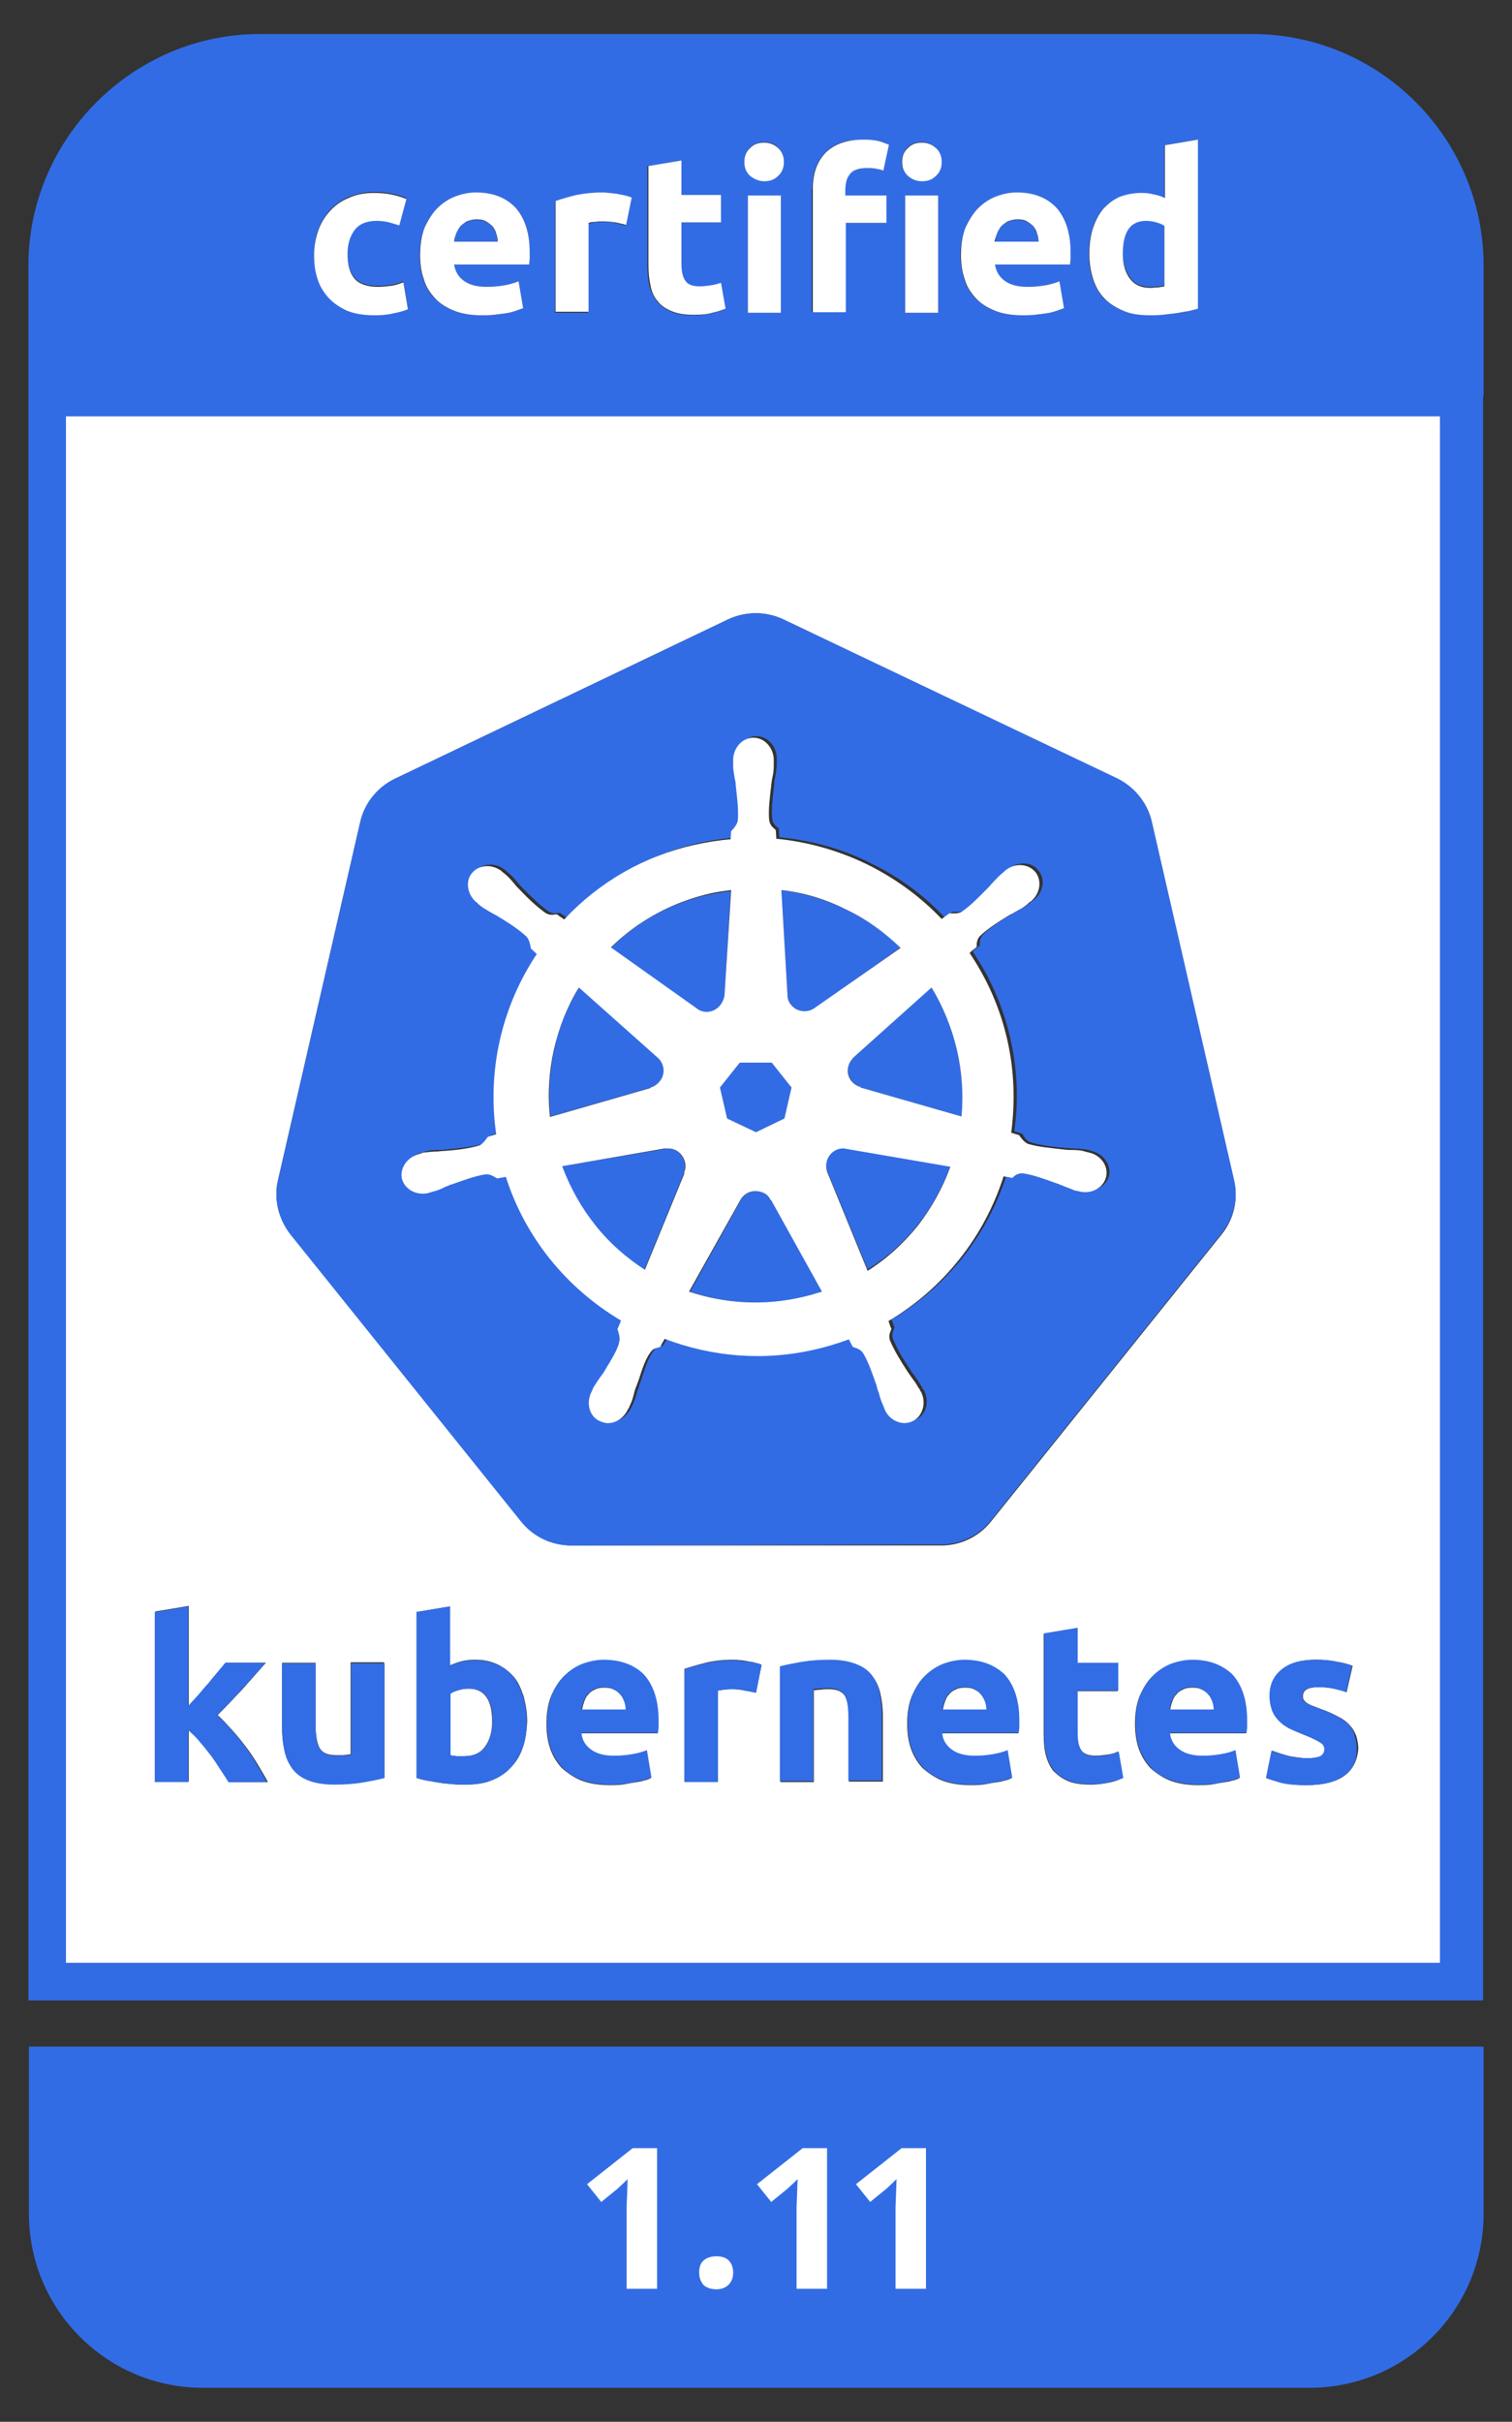 <?xml version="1.0" encoding="utf-8"?>
<!-- Generator: Adobe Illustrator 21.1.0, SVG Export Plug-In . SVG Version: 6.00 Build 0)  -->
<svg version="1.1" xmlns="http://www.w3.org/2000/svg" xmlns:xlink="http://www.w3.org/1999/xlink" x="0px" y="0px"
	 viewBox="0 0 298 477" style="enable-background:new 0 0 298 477;" xml:space="preserve">
<rect x="0" y="0" width="298" height="477" fill="#333333" stroke="none"/>
<style type="text/css">
	.st0{fill:#326CE5;}
	.st1{fill:#FFFFFF;}
	.st2{fill:#326DE5;}
</style>
<g id="Layer_1">
</g>
<g id="Layer_2">
	<path class="st0" d="M292.4,78.1L292.4,78.1l0-25.8c0-25.1-20.5-45.6-45.6-45.6H51.2C26.2,6.7,5.6,27.3,5.6,52.3v25.8V82v312h286.7
		V78.1z M147.4,61.5V38.5h6.5v23.1H147.4z M178.4,61.5V38.5h6.5v23.1H178.4z M215.3,45.1c0.5-1.5,1.1-2.8,2-3.8
		c0.9-1.1,2-1.9,3.2-2.4c1.3-0.6,2.7-0.8,4.4-0.8c0.9,0,1.7,0.1,2.4,0.3c0.7,0.2,1.4,0.4,2.2,0.7V28.6l6.5-1.1v33.3
		c-0.6,0.2-1.3,0.3-2,0.5c-0.8,0.2-1.6,0.3-2.4,0.4c-0.8,0.1-1.7,0.2-2.5,0.3c-0.9,0.1-1.7,0.1-2.5,0.1c-1.9,0-3.6-0.3-5.1-0.8
		c-1.5-0.6-2.7-1.4-3.8-2.4c-1-1-1.8-2.3-2.3-3.8c-0.5-1.5-0.8-3.1-0.8-5C214.6,48.3,214.8,46.6,215.3,45.1z M190.3,44.8
		c0.6-1.5,1.5-2.8,2.5-3.8c1-1,2.2-1.8,3.5-2.3c1.3-0.5,2.7-0.8,4.1-0.8c3.3,0,5.9,1,7.8,3c1.9,2,2.8,4.9,2.8,8.8c0,0.4,0,0.8,0,1.2
		c0,0.5-0.1,0.9-0.1,1.2H196c0.1,1.3,0.8,2.4,1.9,3.2c1.1,0.8,2.6,1.2,4.5,1.2c1.2,0,2.4-0.1,3.5-0.3c1.2-0.2,2.1-0.5,2.8-0.8
		l0.9,5.3c-0.4,0.2-0.8,0.4-1.4,0.5c-0.6,0.2-1.2,0.3-2,0.5c-0.7,0.1-1.5,0.2-2.3,0.3c-0.8,0.1-1.6,0.1-2.5,0.1
		c-2.1,0-3.9-0.3-5.4-0.9c-1.5-0.6-2.8-1.5-3.8-2.5c-1-1.1-1.8-2.3-2.2-3.8c-0.5-1.5-0.7-3-0.7-4.7
		C189.3,48.1,189.7,46.3,190.3,44.8z M178.9,29c0.8-0.7,1.7-1,2.7-1c1.1,0,2,0.3,2.7,1c0.8,0.7,1.2,1.6,1.2,2.8
		c0,1.2-0.4,2.1-1.2,2.8c-0.8,0.7-1.7,1-2.7,1c-1.1,0-2-0.3-2.7-1c-0.8-0.7-1.2-1.6-1.2-2.8C177.8,30.6,178.2,29.7,178.9,29z
		 M160.1,37.2c0-3,0.8-5.3,2.5-7.1c1.7-1.8,4.2-2.6,7.5-2.6c1.2,0,2.2,0.1,3,0.3c0.8,0.2,1.5,0.4,2,0.7l-1.1,5.1
		c-0.5-0.2-1-0.4-1.6-0.4c-0.6-0.1-1.1-0.1-1.7-0.1c-0.8,0-1.5,0.1-2,0.3c-0.5,0.2-1,0.5-1.3,0.9c-0.3,0.4-0.5,0.8-0.7,1.4
		c-0.1,0.5-0.2,1.1-0.2,1.7v1.1h8.1v5.4h-8.1v17.6h-6.5V37.2z M147.9,29c0.8-0.7,1.7-1,2.7-1c1.1,0,2,0.3,2.7,1
		c0.8,0.7,1.2,1.6,1.2,2.8c0,1.2-0.4,2.1-1.2,2.8c-0.8,0.7-1.7,1-2.7,1c-1.1,0-2-0.3-2.7-1c-0.8-0.7-1.2-1.6-1.2-2.8
		C146.7,30.6,147.1,29.7,147.9,29z M127.7,32.7l6.5-1.1v6.8h7.8v5.4h-7.8V52c0,1.4,0.2,2.5,0.7,3.3c0.5,0.8,1.5,1.2,2.9,1.2
		c0.7,0,1.4-0.1,2.2-0.2c0.7-0.1,1.4-0.3,2-0.5l0.9,5.1c-0.8,0.3-1.7,0.6-2.6,0.8c-1,0.2-2.1,0.4-3.6,0.4c-1.8,0-3.3-0.2-4.4-0.7
		c-1.2-0.5-2.1-1.2-2.8-2c-0.7-0.9-1.2-1.9-1.5-3.1c-0.3-1.2-0.4-2.6-0.4-4.1V32.7z M109.4,39.7c1.2-0.4,2.5-0.8,4.1-1.2
		c1.6-0.4,3.4-0.5,5.3-0.5c0.4,0,0.8,0,1.3,0.1c0.5,0,1,0.1,1.5,0.2c0.5,0.1,1,0.2,1.5,0.3c0.5,0.1,0.9,0.2,1.3,0.4l-1.1,5.4
		c-0.6-0.1-1.3-0.3-2.1-0.5c-0.8-0.2-1.6-0.2-2.5-0.2c-0.4,0-0.9,0-1.5,0.1c-0.6,0.1-1,0.2-1.3,0.2v17.6h-6.5V39.7z M83.7,44.8
		c0.6-1.5,1.5-2.8,2.5-3.8c1-1,2.2-1.8,3.5-2.3c1.3-0.5,2.7-0.8,4.1-0.8c3.3,0,5.9,1,7.8,3c1.9,2,2.8,4.9,2.8,8.8c0,0.4,0,0.8,0,1.2
		c0,0.5-0.1,0.9-0.1,1.2H89.4c0.1,1.3,0.8,2.4,1.9,3.2c1.1,0.8,2.6,1.2,4.5,1.2c1.2,0,2.4-0.1,3.5-0.3c1.2-0.2,2.1-0.5,2.8-0.8
		l0.9,5.3c-0.4,0.2-0.8,0.4-1.4,0.5c-0.6,0.2-1.2,0.3-2,0.5c-0.7,0.1-1.5,0.2-2.3,0.3c-0.8,0.1-1.6,0.1-2.5,0.1
		c-2.1,0-3.9-0.3-5.4-0.9c-1.5-0.6-2.8-1.5-3.8-2.5c-1-1.1-1.8-2.3-2.2-3.8c-0.5-1.5-0.7-3-0.7-4.7C82.7,48.1,83,46.3,83.7,44.8z
		 M62.7,45.3c0.5-1.5,1.3-2.8,2.3-3.9c1-1.1,2.3-2,3.7-2.6c1.5-0.6,3.1-1,5-1c1.2,0,2.4,0.1,3.4,0.3c1,0.2,2,0.5,3,0.9l-1.4,5.2
		c-0.6-0.2-1.3-0.4-2-0.6c-0.7-0.2-1.5-0.3-2.5-0.3c-1.9,0-3.4,0.6-4.3,1.8c-1,1.2-1.4,2.8-1.4,4.7c0,2.1,0.4,3.7,1.3,4.8
		c0.9,1.1,2.4,1.7,4.7,1.7c0.8,0,1.6-0.1,2.5-0.2c0.9-0.1,1.7-0.4,2.5-0.7l0.9,5.3c-0.8,0.3-1.7,0.6-2.8,0.8
		c-1.1,0.2-2.4,0.4-3.8,0.4c-2.1,0-3.9-0.3-5.4-0.9c-1.5-0.6-2.8-1.5-3.7-2.6c-1-1.1-1.7-2.4-2.1-3.8c-0.5-1.5-0.7-3.1-0.7-4.8
		C61.9,48.3,62.2,46.8,62.7,45.3z M13,386.6V82h270.8v304.6H13z"/>
	<path class="st1" d="M122.3,333.8c-0.3-0.4-0.8-0.8-1.3-1c-0.5-0.3-1.1-0.4-1.9-0.4c-0.7,0-1.4,0.1-1.9,0.4c-0.5,0.2-1,0.6-1.3,1
		c-0.4,0.4-0.6,0.9-0.8,1.5c-0.2,0.5-0.3,1.1-0.4,1.6h8.8c0-0.6-0.1-1.1-0.3-1.6C122.9,334.7,122.7,334.2,122.3,333.8z"/>
	<path class="st1" d="M193.4,333.8c-0.3-0.4-0.8-0.8-1.3-1c-0.5-0.3-1.1-0.4-1.9-0.4c-0.7,0-1.4,0.1-1.9,0.4c-0.5,0.2-1,0.6-1.3,1
		c-0.4,0.4-0.6,0.9-0.8,1.5c-0.2,0.5-0.3,1.1-0.4,1.6h8.8c0-0.6-0.1-1.1-0.3-1.6C194,334.7,193.7,334.2,193.4,333.8z"/>
	<path class="st1" d="M92.3,332.6c-0.7,0-1.4,0.1-2,0.3c-0.7,0.2-1.2,0.4-1.6,0.7v12.1c0.3,0.1,0.7,0.1,1.2,0.2c0.5,0,1.1,0,1.6,0
		c1.8,0,3.2-0.6,4.1-1.9c0.9-1.2,1.4-2.9,1.4-4.9C97,334.8,95.5,332.6,92.3,332.6z"/>
	<path class="st1" d="M238.2,333.8c-0.3-0.4-0.8-0.8-1.3-1c-0.5-0.3-1.1-0.4-1.9-0.4c-0.7,0-1.4,0.1-1.9,0.4c-0.5,0.2-1,0.6-1.3,1
		c-0.4,0.4-0.6,0.9-0.8,1.5c-0.2,0.5-0.3,1.1-0.4,1.6h8.8c0-0.6-0.1-1.1-0.3-1.6C238.9,334.7,238.6,334.2,238.2,333.8z"/>
	<path class="st1" d="M13,82v304.6h270.8V82H13z M102.7,299.6L57.2,243c-0.3-0.3-0.5-0.7-0.7-1c-1.8-2.8-2.5-6.3-1.7-9.6L71,161.9
		c0.9-3.7,3.4-6.8,6.8-8.5l65.7-31.4c1.5-0.7,3.1-1.1,4.8-1.2c2.1-0.1,4.2,0.3,6.1,1.2l65.8,31.4c3.4,1.6,6,4.8,6.8,8.5l16.2,70.6
		c0.9,3.7,0,7.6-2.4,10.6l-45.5,56.6c-2.4,3-6,4.7-9.8,4.7l-73,0C108.7,304.3,105,302.5,102.7,299.6z M45.1,350.9
		c-0.5-0.8-1-1.6-1.6-2.5c-0.6-1-1.2-1.9-1.9-2.8c-0.7-1-1.4-1.9-2.2-2.7c-0.7-0.9-1.5-1.6-2.2-2.2v10.2h-6.6v-33.5l6.6-1.1V336
		c0.7-0.7,1.3-1.5,2-2.2c0.7-0.8,1.4-1.5,2-2.3c0.7-0.8,1.3-1.5,1.8-2.2c0.6-0.7,1.1-1.3,1.5-1.8h7.9c-1.6,1.8-3.1,3.5-4.6,5.2
		c-1.5,1.6-3.1,3.3-4.9,5.1c0.9,0.8,1.8,1.8,2.8,2.9c1,1.1,1.9,2.2,2.8,3.4c0.9,1.2,1.7,2.4,2.4,3.6c0.7,1.2,1.4,2.3,1.9,3.3H45.1z
		 M75.8,350.1c-1.1,0.3-2.6,0.6-4.4,0.9c-1.8,0.3-3.7,0.4-5.6,0.4c-2,0-3.7-0.3-5-0.8c-1.3-0.5-2.3-1.3-3.1-2.2
		c-0.8-1-1.3-2.1-1.6-3.5c-0.3-1.3-0.5-2.8-0.5-4.4v-13h6.6v12.2c0,2.1,0.3,3.7,0.8,4.6s1.6,1.4,3.2,1.4c0.5,0,1,0,1.5,0
		c0.5-0.1,1-0.1,1.4-0.2v-18.1h6.6V350.1z M103,344.3c-0.5,1.5-1.3,2.8-2.4,3.9c-1,1.1-2.3,1.9-3.8,2.5c-1.5,0.6-3.2,0.8-5.2,0.8
		c-0.8,0-1.6,0-2.5-0.1c-0.9-0.1-1.7-0.1-2.6-0.3c-0.8-0.1-1.6-0.3-2.4-0.4c-0.8-0.2-1.5-0.4-2-0.5v-32.7l6.6-1.1V328
		c0.7-0.3,1.5-0.6,2.3-0.8c0.8-0.2,1.7-0.3,2.6-0.3c1.7,0,3.1,0.3,4.4,0.9c1.3,0.6,2.3,1.4,3.2,2.4s1.5,2.4,2,3.9
		c0.4,1.5,0.7,3.1,0.7,5C103.8,341.1,103.5,342.8,103,344.3z M129.7,340.2c0,0.4-0.1,0.8-0.1,1.2h-15.1c0.1,1.4,0.8,2.4,1.9,3.3
		c1.1,0.8,2.6,1.2,4.5,1.2c1.2,0,2.4-0.1,3.6-0.3c1.2-0.2,2.2-0.5,2.9-0.8l0.9,5.4c-0.4,0.2-0.8,0.4-1.4,0.5c-0.6,0.2-1.3,0.3-2,0.4
		c-0.7,0.1-1.5,0.3-2.3,0.4c-0.8,0.1-1.7,0.1-2.5,0.1c-2.1,0-3.9-0.3-5.5-0.9c-1.5-0.6-2.8-1.5-3.9-2.5c-1-1.1-1.8-2.4-2.3-3.9
		c-0.5-1.5-0.7-3.1-0.7-4.8h0c0-2.1,0.3-3.9,0.9-5.4c0.7-1.6,1.5-2.9,2.5-3.9c1-1,2.2-1.8,3.6-2.4c1.4-0.5,2.8-0.8,4.2-0.8
		c3.3,0,6,1,7.9,3.1c1.9,2,2.9,5,2.9,9C129.8,339.3,129.8,339.7,129.7,340.2z M149,333.4c-0.6-0.1-1.3-0.3-2.1-0.4
		c-0.8-0.2-1.7-0.3-2.6-0.3c-0.4,0-0.9,0-1.5,0.1c-0.6,0.1-1,0.1-1.3,0.2v17.9h-6.6v-22.2c1.2-0.4,2.6-0.8,4.2-1.2
		c1.6-0.4,3.4-0.6,5.4-0.6c0.4,0,0.8,0,1.3,0.1c0.5,0,1,0.1,1.5,0.2c0.5,0.1,1,0.1,1.5,0.3c0.5,0.1,0.9,0.2,1.3,0.4L149,333.4z
		 M173.9,350.9h-6.6v-12.4c0-2.1-0.3-3.7-0.8-4.5c-0.6-0.9-1.6-1.3-3.2-1.3c-0.5,0-1,0-1.5,0.1c-0.5,0-1,0.1-1.4,0.1v18.1h-6.6
		v-22.6c1.1-0.3,2.6-0.6,4.4-0.9c1.8-0.3,3.7-0.4,5.6-0.4c2,0,3.6,0.3,4.9,0.8c1.3,0.5,2.4,1.2,3.2,2.2s1.3,2.1,1.6,3.4
		c0.3,1.3,0.5,2.8,0.5,4.4V350.9z M200.8,340.2c0,0.4-0.1,0.8-0.1,1.2h-15.1c0.1,1.4,0.8,2.4,1.9,3.3c1.1,0.8,2.6,1.2,4.5,1.2
		c1.2,0,2.4-0.1,3.6-0.3c1.2-0.2,2.2-0.5,2.9-0.8l0.9,5.4c-0.4,0.2-0.8,0.4-1.4,0.5c-0.6,0.2-1.3,0.3-2,0.4
		c-0.7,0.1-1.5,0.3-2.3,0.4c-0.8,0.1-1.7,0.1-2.5,0.1c-2.1,0-3.9-0.3-5.5-0.9c-1.5-0.6-2.8-1.5-3.9-2.5c-1-1.1-1.8-2.4-2.3-3.9
		c-0.5-1.5-0.7-3.1-0.7-4.8c0-2.1,0.3-3.9,0.9-5.4c0.7-1.6,1.5-2.9,2.5-3.9c1-1,2.2-1.8,3.6-2.4c1.4-0.5,2.8-0.8,4.2-0.8
		c3.3,0,6,1,7.9,3.1c1.9,2,2.9,5,2.9,9C200.8,339.3,200.8,339.7,200.8,340.2z M218.6,351.1c-1,0.2-2.2,0.4-3.6,0.4
		c-1.8,0-3.3-0.2-4.5-0.7c-1.2-0.5-2.1-1.2-2.9-2c-0.7-0.9-1.2-2-1.5-3.2c-0.3-1.2-0.4-2.6-0.4-4.1v-19.7h0l6.6-1.1v6.9h8v5.5h-8
		v8.2c0,1.4,0.2,2.5,0.7,3.3c0.5,0.8,1.5,1.2,3,1.2c0.7,0,1.4-0.1,2.2-0.2c0.8-0.1,1.5-0.3,2.1-0.6l0.9,5.2
		C220.5,350.6,219.6,350.9,218.6,351.1z M245.7,340.2c0,0.4-0.1,0.8-0.1,1.2h-15.1c0.1,1.4,0.8,2.4,1.9,3.3c1.1,0.8,2.6,1.2,4.5,1.2
		c1.2,0,2.4-0.1,3.6-0.3c1.2-0.2,2.2-0.5,2.9-0.8l0.9,5.4c-0.4,0.2-0.8,0.4-1.4,0.5c-0.6,0.2-1.3,0.3-2,0.4
		c-0.7,0.1-1.5,0.3-2.3,0.4c-0.8,0.1-1.7,0.1-2.5,0.1c-2.1,0-3.9-0.3-5.5-0.9c-1.5-0.6-2.8-1.5-3.9-2.5c-1-1.1-1.8-2.4-2.3-3.9
		c-0.5-1.5-0.7-3.1-0.7-4.8c0-2.1,0.3-3.9,0.9-5.4c0.7-1.6,1.5-2.9,2.5-3.9c1-1,2.2-1.8,3.6-2.4c1.4-0.5,2.8-0.8,4.2-0.8
		c3.3,0,6,1,7.9,3.1c1.9,2,2.9,5,2.9,9C245.7,339.3,245.7,339.7,245.7,340.2z M264.9,349.8c-1.7,1.2-4.2,1.8-7.3,1.8
		c-2.1,0-3.8-0.2-5.2-0.5c-1.4-0.4-2.3-0.7-2.8-0.9l1.1-5.4c1.1,0.4,2.3,0.8,3.5,1.1c1.2,0.2,2.4,0.4,3.5,0.4c1.2,0,2.1-0.1,2.6-0.4
		c0.5-0.2,0.8-0.7,0.8-1.4c0-0.5-0.3-1-1-1.4c-0.7-0.4-1.6-0.9-3-1.4c-1-0.4-2-0.8-2.8-1.2c-0.8-0.4-1.5-0.9-2.1-1.5
		c-0.6-0.6-1.1-1.3-1.4-2.1c-0.3-0.8-0.5-1.8-0.5-2.9c0-2.2,0.8-3.9,2.4-5.2c1.6-1.3,3.9-1.9,6.7-1.9c1.4,0,2.8,0.1,4.1,0.4
		c1.3,0.2,2.3,0.5,3.1,0.8l-1.2,5.2c-0.8-0.3-1.6-0.5-2.5-0.7c-0.9-0.2-1.9-0.3-3-0.3c-2.1,0-3.1,0.6-3.1,1.7c0,0.3,0,0.5,0.1,0.7
		c0.1,0.2,0.3,0.4,0.5,0.6c0.3,0.2,0.6,0.4,1.1,0.6c0.5,0.2,1.1,0.4,1.8,0.7c1.5,0.5,2.7,1.1,3.6,1.6c1,0.5,1.7,1.1,2.2,1.7
		c0.6,0.6,0.9,1.3,1.2,2c0.2,0.7,0.4,1.6,0.4,2.6C267.5,346.8,266.6,348.6,264.9,349.8z"/>
	<path class="st0" d="M97.8,46.1c-0.2-0.5-0.4-1-0.7-1.4c-0.3-0.4-0.8-0.7-1.3-1c-0.5-0.3-1.1-0.4-1.9-0.4c-0.7,0-1.4,0.1-1.9,0.4
		c-0.5,0.2-1,0.6-1.3,1C90.3,45,90,45.5,89.9,46c-0.2,0.5-0.3,1.1-0.4,1.6h8.6C98,47.1,98,46.6,97.8,46.1z"/>
	<path class="st0" d="M226.7,56.5c0.6,0,1.1,0,1.6-0.1c0.5,0,0.9-0.1,1.2-0.2V44.4c-0.4-0.3-0.9-0.5-1.6-0.7c-0.7-0.2-1.3-0.3-2-0.3
		c-3.1,0-4.6,2.1-4.6,6.3c0,2,0.5,3.6,1.4,4.9C223.5,55.9,224.9,56.5,226.7,56.5z"/>
	<path class="st0" d="M204.4,46.1c-0.2-0.5-0.4-1-0.7-1.4c-0.3-0.4-0.8-0.7-1.3-1c-0.5-0.3-1.1-0.4-1.9-0.4c-0.7,0-1.4,0.1-1.9,0.4
		c-0.5,0.2-1,0.6-1.3,1c-0.4,0.4-0.6,0.9-0.8,1.4c-0.2,0.5-0.3,1.1-0.4,1.6h8.6C204.7,47.1,204.6,46.6,204.4,46.1z"/>
	<path class="st1" d="M64.7,58.6c1,1.1,2.2,1.9,3.7,2.6c1.5,0.6,3.3,0.9,5.4,0.9c1.4,0,2.6-0.1,3.8-0.4c1.1-0.2,2.1-0.5,2.8-0.8
		l-0.9-5.3c-0.8,0.3-1.6,0.6-2.5,0.7c-0.9,0.1-1.8,0.2-2.5,0.2c-2.2,0-3.8-0.6-4.7-1.7c-0.9-1.1-1.3-2.7-1.3-4.8
		c0-2,0.5-3.5,1.4-4.7c0.9-1.2,2.4-1.8,4.3-1.8c0.9,0,1.7,0.1,2.5,0.3c0.7,0.2,1.4,0.4,2,0.6l1.4-5.2c-1-0.4-2-0.7-3-0.9
		c-1-0.2-2.1-0.3-3.4-0.3c-1.9,0-3.5,0.3-5,1c-1.5,0.6-2.7,1.5-3.7,2.6c-1,1.1-1.8,2.4-2.3,3.9c-0.5,1.5-0.8,3-0.8,4.7
		c0,1.7,0.2,3.3,0.7,4.8C63,56.3,63.8,57.6,64.7,58.6z"/>
	<path class="st1" d="M85.7,58.7c1,1.1,2.3,1.9,3.8,2.5c1.5,0.6,3.3,0.9,5.4,0.9c0.8,0,1.6,0,2.5-0.1c0.8-0.1,1.6-0.2,2.3-0.3
		c0.7-0.1,1.4-0.3,2-0.5c0.6-0.2,1.1-0.4,1.4-0.5l-0.9-5.3c-0.7,0.3-1.7,0.6-2.8,0.8c-1.2,0.2-2.3,0.3-3.5,0.3
		c-1.9,0-3.4-0.4-4.5-1.2c-1.1-0.8-1.7-1.9-1.9-3.2h14.8c0-0.4,0.1-0.8,0.1-1.2c0-0.5,0-0.9,0-1.2c0-3.9-1-6.8-2.8-8.8
		c-1.9-2-4.5-3-7.8-3c-1.4,0-2.8,0.3-4.1,0.8c-1.3,0.5-2.5,1.3-3.5,2.3c-1,1-1.8,2.3-2.5,3.8c-0.6,1.5-0.9,3.3-0.9,5.4
		c0,1.7,0.2,3.3,0.7,4.7C83.9,56.4,84.7,57.6,85.7,58.7z M89.9,46c0.2-0.5,0.5-1,0.8-1.4c0.4-0.4,0.8-0.7,1.3-1
		c0.5-0.2,1.2-0.4,1.9-0.4c0.8,0,1.4,0.1,1.9,0.4c0.5,0.3,0.9,0.6,1.3,1c0.3,0.4,0.6,0.9,0.7,1.4c0.2,0.5,0.3,1.1,0.3,1.6h-8.6
		C89.5,47.1,89.7,46.6,89.9,46z"/>
	<path class="st1" d="M116,43.9c0.3-0.1,0.7-0.2,1.3-0.2c0.6-0.1,1.1-0.1,1.5-0.1c0.9,0,1.8,0.1,2.5,0.2c0.8,0.2,1.5,0.3,2.1,0.5
		l1.1-5.4c-0.4-0.1-0.8-0.3-1.3-0.4c-0.5-0.1-1-0.2-1.5-0.3c-0.5-0.1-1-0.1-1.5-0.2c-0.5,0-0.9-0.1-1.3-0.1c-2,0-3.7,0.2-5.3,0.5
		c-1.6,0.4-3,0.8-4.1,1.2v21.8h6.5V43.9z"/>
	<path class="st1" d="M129.6,59.3c0.7,0.9,1.6,1.5,2.8,2c1.2,0.5,2.6,0.7,4.4,0.7c1.4,0,2.6-0.1,3.6-0.4c1-0.2,1.8-0.5,2.6-0.8
		l-0.9-5.1c-0.6,0.2-1.3,0.4-2,0.5c-0.7,0.1-1.5,0.2-2.2,0.2c-1.5,0-2.4-0.4-2.9-1.2c-0.5-0.8-0.7-1.9-0.7-3.3v-8.1h7.8v-5.4h-7.8
		v-6.8l-6.5,1.1v19.4c0,1.5,0.1,2.8,0.4,4.1C128.4,57.4,128.9,58.5,129.6,59.3z"/>
	<path class="st1" d="M150.6,35.7c1.1,0,2-0.3,2.7-1c0.8-0.7,1.2-1.6,1.2-2.8c0-1.2-0.4-2.1-1.2-2.8c-0.8-0.7-1.7-1-2.7-1
		c-1.1,0-2,0.3-2.7,1c-0.8,0.7-1.2,1.6-1.2,2.8c0,1.2,0.4,2.1,1.2,2.8C148.7,35.3,149.6,35.7,150.6,35.7z"/>
	<rect x="147.4" y="38.5" class="st1" width="6.5" height="23.1"/>
	<path class="st1" d="M166.6,43.9h8.1v-5.4h-8.1v-1.1c0-0.6,0.1-1.2,0.2-1.7c0.1-0.5,0.4-1,0.7-1.4c0.3-0.4,0.7-0.7,1.3-0.9
		c0.5-0.2,1.2-0.3,2-0.3c0.6,0,1.2,0,1.7,0.1c0.6,0.1,1.1,0.2,1.6,0.4l1.1-5.1c-0.6-0.2-1.2-0.5-2-0.7c-0.8-0.2-1.8-0.3-3-0.3
		c-3.3,0-5.8,0.9-7.5,2.6c-1.7,1.8-2.5,4.1-2.5,7.1v24.3h6.5V43.9z"/>
	<path class="st1" d="M181.7,35.7c1.1,0,2-0.3,2.7-1c0.8-0.7,1.2-1.6,1.2-2.8c0-1.2-0.4-2.1-1.2-2.8c-0.8-0.7-1.7-1-2.7-1
		c-1.1,0-2,0.3-2.7,1c-0.8,0.7-1.2,1.6-1.2,2.8c0,1.2,0.4,2.1,1.2,2.8C179.7,35.3,180.6,35.7,181.7,35.7z"/>
	<rect x="178.4" y="38.5" class="st1" width="6.5" height="23.1"/>
	<path class="st1" d="M192.3,58.7c1,1.1,2.3,1.9,3.8,2.5c1.5,0.6,3.3,0.9,5.4,0.9c0.8,0,1.6,0,2.5-0.1c0.8-0.1,1.6-0.2,2.3-0.3
		c0.7-0.1,1.4-0.3,2-0.5c0.6-0.2,1.1-0.4,1.4-0.5l-0.9-5.3c-0.7,0.3-1.7,0.6-2.8,0.8c-1.2,0.2-2.3,0.3-3.5,0.3
		c-1.9,0-3.4-0.4-4.5-1.2c-1.1-0.8-1.7-1.9-1.9-3.2h14.8c0-0.4,0.1-0.8,0.1-1.2c0-0.5,0-0.9,0-1.2c0-3.9-1-6.8-2.8-8.8
		c-1.9-2-4.5-3-7.8-3c-1.4,0-2.8,0.3-4.1,0.8c-1.3,0.5-2.5,1.3-3.5,2.3c-1,1-1.8,2.3-2.5,3.8c-0.6,1.5-0.9,3.3-0.9,5.4
		c0,1.7,0.2,3.3,0.7,4.7C190.5,56.4,191.3,57.6,192.3,58.7z M196.5,46c0.2-0.5,0.5-1,0.8-1.4c0.4-0.4,0.8-0.7,1.3-1
		c0.5-0.2,1.2-0.4,1.9-0.4c0.8,0,1.4,0.1,1.9,0.4c0.5,0.3,0.9,0.6,1.3,1c0.3,0.4,0.6,0.9,0.7,1.4c0.2,0.5,0.3,1.1,0.3,1.6H196
		C196.1,47.1,196.3,46.6,196.5,46z"/>
	<path class="st1" d="M217.8,58.9c1,1,2.3,1.8,3.8,2.4c1.5,0.6,3.2,0.8,5.1,0.8c0.8,0,1.6,0,2.5-0.1c0.9-0.1,1.7-0.2,2.5-0.3
		c0.8-0.1,1.6-0.3,2.4-0.4c0.8-0.2,1.4-0.3,2-0.5V27.5l-6.5,1.1V39c-0.7-0.3-1.5-0.6-2.2-0.7c-0.7-0.2-1.5-0.3-2.4-0.3
		c-1.6,0-3.1,0.3-4.4,0.8c-1.3,0.6-2.3,1.4-3.2,2.4c-0.9,1.1-1.5,2.3-2,3.8c-0.5,1.5-0.7,3.2-0.7,5.1c0,1.8,0.3,3.5,0.8,5
		C216,56.6,216.7,57.8,217.8,58.9z M225.9,43.5c0.7,0,1.3,0.1,2,0.3c0.7,0.2,1.2,0.4,1.6,0.7v11.9c-0.3,0.1-0.7,0.1-1.2,0.2
		c-0.5,0-1,0.1-1.6,0.1c-1.8,0-3.1-0.6-4-1.8c-0.9-1.2-1.4-2.8-1.4-4.9C221.3,45.6,222.8,43.5,225.9,43.5z"/>
	<path class="st0" d="M180.9,241.2c2.8-3.5,4.9-7.4,6.4-11.6l-20.4-3.5l0,0l0,0c-0.3-0.1-0.5-0.1-0.8-0.1c-0.5,0-0.9,0.1-1.3,0.3
		c-1.7,0.8-2.4,2.8-1.7,4.5l0,0l0,0l7.9,19.2C174.8,247.7,178.2,244.7,180.9,241.2z"/>
	<path class="st0" d="M175.1,247.2C175.1,247.2,175.1,247.2,175.1,247.2C175.1,247.2,175.1,247.2,175.1,247.2z"/>
	<path class="st0" d="M179.9,242.5C179.9,242.5,179.9,242.5,179.9,242.5C179.9,242.5,179.9,242.5,179.9,242.5z"/>
	<path class="st0" d="M114.2,194.4c-2.3,3.8-4,7.8-4.9,12.1c-1,4.4-1.3,8.9-0.8,13.4l19.8-5.7l0-0.1l0,0c0.7-0.2,1.3-0.6,1.8-1.2
		c1.1-1.4,1-3.5-0.4-4.7l0,0l0-0.1L114.2,194.4z"/>
	<path class="st0" d="M167.2,210c-0.4,1.8,0.7,3.6,2.4,4.1l0,0l0,0.1l19.9,5.7c0.4-4.4,0.1-8.8-0.9-13.1c-1-4.4-2.7-8.5-5-12.3
		l-15.3,13.7l0,0l0,0C167.8,208.7,167.4,209.3,167.2,210z"/>
	<path class="st0" d="M127,250.1l7.8-19l-0.1-0.1l0,0c0.3-0.7,0.4-1.4,0.2-2.1c-0.4-1.6-1.7-2.7-3.3-2.7c0,0,0,0,0,0
		c-0.2,0-0.4,0-0.6,0.1l0,0l0,0l-20.3,3.4c1.5,4.2,3.7,8.2,6.6,11.7C120,244.8,123.3,247.7,127,250.1z"/>
	<path class="st0" d="M158.1,255.5c1.4-0.3,2.7-0.7,4-1.1l-10-18H152l0,0c-0.3-0.6-0.9-1.1-1.5-1.5c-0.5-0.2-1-0.3-1.5-0.3
		c0,0-0.1,0-0.1,0c-1.2,0-2.3,0.7-2.9,1.8l0,0h0l-10,18C143.1,256.8,150.7,257.2,158.1,255.5z"/>
	<polygon class="st0" points="145.8,209.3 141.9,214.2 143.3,220.3 149,223 154.6,220.3 156,214.2 152.1,209.3 	"/>
	<path class="st0" d="M172.4,249.3c0,0,0.1,0,0.1-0.1C172.5,249.2,172.4,249.3,172.4,249.3z"/>
	<path class="st0" d="M166.7,179.1c-4-1.9-8.3-3.2-12.7-3.8l1.2,20.6l0,0l0,0c0,0.7,0.3,1.4,0.7,2c1.2,1.4,3.2,1.7,4.7,0.6l0,0
		l0.1,0l16.8-11.9C174.3,183.6,170.6,181,166.7,179.1z"/>
	<path class="st0" d="M120.4,186.7l16.9,12l0,0l0,0c0.6,0.4,1.3,0.7,2,0.7c1.8,0,3.4-1.4,3.4-3.3l0,0l0.1,0l1.2-20.6
		c-1.4,0.2-2.8,0.4-4.2,0.7C132.5,177.7,125.7,181.4,120.4,186.7z"/>
	<path class="st0" d="M177.6,244.9C177.6,244.9,177.6,245,177.6,244.9C177.6,245,177.6,244.9,177.6,244.9z"/>
	<path class="st0" d="M185.5,304.2c3.8,0,7.4-1.7,9.8-4.7l45.5-56.6c2.4-3,3.3-6.9,2.4-10.6L227,161.8c-0.9-3.7-3.4-6.8-6.8-8.5
		L154.4,122c-1.9-0.9-4-1.3-6.1-1.2c-1.7,0.1-3.3,0.5-4.8,1.2l-65.7,31.4c-3.4,1.6-6,4.8-6.8,8.5l-16.2,70.6
		c-0.8,3.3-0.1,6.7,1.7,9.6c0.2,0.3,0.5,0.7,0.7,1l45.5,56.6c2.4,3,6,4.7,9.8,4.7L185.5,304.2z M122.3,261.5L122.3,261.5
		L122.3,261.5l0.7-1.7c-10.8-6.4-18.8-16.5-22.7-28.3l-1.7,0.3l0,0c-0.1,0-0.1-0.1-0.2-0.1c-0.5-0.3-1.3-0.8-2.1-0.7
		c-2.1,0.3-4.2,1.1-6.7,2l-0.1,0c-0.4,0.2-0.8,0.3-1.2,0.5c-0.8,0.3-1.5,0.6-2.4,0.9c-0.2,0.1-0.5,0.1-0.7,0.2c-0.1,0-0.2,0-0.3,0.1
		c0,0,0,0,0,0c0,0,0,0,0,0c0,0,0,0,0,0c0,0,0,0,0,0c-2.3,0.5-4.6-0.8-5.1-2.9c-0.5-2.1,1-4.3,3.4-4.8c0,0,0,0,0,0c0,0,0,0,0,0l0,0
		c0,0,0,0,0,0c0.1,0,0.2,0,0.3-0.1c0.3-0.1,0.5-0.1,0.7-0.2c0.9-0.2,1.7-0.2,2.5-0.2c0.4,0,0.8,0,1.3-0.1l0.1,0c2.7-0.3,5-0.5,7-1.1
		c0.6-0.2,1.1-0.9,1.5-1.5c0.1-0.1,0.1-0.1,0.2-0.2l0,0l0,0l1.6-0.5c-1.8-12.4,1.1-25,8-35.5l-1.2-1.1l0,0c0-0.1,0-0.1,0-0.2
		c-0.1-0.6-0.2-1.5-0.8-2.1c-1.5-1.5-3.5-2.7-5.8-4.1c-0.4-0.2-0.8-0.4-1.1-0.6c-0.7-0.4-1.4-0.7-2.1-1.3c-0.2-0.1-0.4-0.3-0.6-0.5
		c-0.1-0.1-0.2-0.1-0.2-0.2c0,0,0,0,0,0c0,0,0,0,0,0c-0.9-0.7-1.5-1.7-1.7-2.8c-0.2-1.1,0.1-2.2,0.7-3c0.7-0.9,1.8-1.4,3-1.4
		c0,0,0.1,0,0.1,0c1,0,2,0.4,2.8,1c0.1,0.1,0.2,0.1,0.2,0.2c0.2,0.2,0.5,0.4,0.6,0.5c0.7,0.6,1.2,1.2,1.7,1.8
		c0.3,0.3,0.5,0.6,0.8,0.9l0.1,0.1c1.9,1.9,3.5,3.5,5.2,4.7c0.8,0.5,1.4,0.4,2,0.3c0.1,0,0.2,0,0.3,0l0,0l0,0c0.2,0.2,1,0.7,1.4,1
		c6.9-7.4,15.8-12.4,25.7-14.7c2.3-0.5,4.7-0.9,7.1-1.1l0.1-1.6l0,0c0.5-0.5,1.1-1.2,1.3-2c0.2-2.1-0.1-4.4-0.4-7.1l0-0.1
		c-0.1-0.4-0.1-0.8-0.2-1.2c-0.2-0.8-0.3-1.6-0.3-2.5c0-0.2,0-0.4,0-0.7c0-0.1,0-0.2,0-0.3c0,0,0,0,0,0c0,0,0,0,0-0.1
		c0-2.4,1.8-4.4,4-4.4s4,2,4,4.4c0,0.1,0,0.2,0,0.4c0,0.3,0,0.5,0,0.7c0,0.9-0.2,1.7-0.3,2.5c-0.1,0.4-0.2,0.8-0.2,1.2l0,0.2
		c-0.3,2.6-0.6,4.9-0.4,6.9c0.1,0.9,0.6,1.3,1.1,1.7c0.1,0.1,0.1,0.1,0.2,0.2l0,0v0c0,0.3,0.1,1.2,0.1,1.7c6.2,0.6,12.2,2.2,17.8,5
		c5.6,2.7,10.6,6.3,14.8,10.8l1.5-1.1l0,0c0.1,0,0.1,0,0.2,0c0.6,0,1.5,0.1,2.2-0.3c1.7-1.2,3.3-2.8,5.2-4.7l0.1-0.1
		c0.3-0.3,0.6-0.6,0.8-0.9c0.5-0.6,1.1-1.2,1.8-1.8c0.2-0.1,0.4-0.3,0.6-0.5c0.1-0.1,0.2-0.1,0.2-0.2c1.9-1.5,4.6-1.4,5.9,0.4
		c1.4,1.7,0.9,4.3-1,5.8c-0.1,0.1-0.2,0.1-0.3,0.2c-0.2,0.2-0.4,0.3-0.6,0.5c-0.7,0.5-1.4,0.9-2.1,1.3c-0.4,0.2-0.7,0.4-1.1,0.6
		c-2.3,1.4-4.3,2.7-5.8,4.1c-0.6,0.7-0.7,1.3-0.7,1.9c0,0.1,0,0.2,0,0.3l0,0l0,0c-0.1,0.1-0.3,0.3-0.6,0.5c-0.3,0.2-0.6,0.5-0.8,0.7
		c3.5,5.2,6,10.9,7.4,17c1.4,6.1,1.7,12.2,0.8,18.4l1.6,0.5l0,0c0,0,0.1,0.1,0.1,0.2c0.3,0.5,0.8,1.3,1.6,1.5c2,0.6,4.3,0.9,7,1.1
		l0.1,0c0.4,0,0.9,0.1,1.3,0.1c0.8,0,1.6,0.1,2.5,0.2c0.2,0,0.5,0.1,0.7,0.2c0.2,0,0.3,0.1,0.4,0.1c2.3,0.6,3.8,2.7,3.4,4.8
		c-0.5,2.1-2.8,3.4-5.1,2.9c0,0,0,0,0,0c0,0,0,0,0,0c0,0,0,0,0,0c0,0,0,0,0,0c-0.1,0-0.2-0.1-0.4-0.1c-0.2,0-0.5-0.1-0.6-0.1
		c-0.9-0.2-1.6-0.5-2.3-0.9c-0.4-0.2-0.8-0.3-1.2-0.5l-0.1,0c-2.5-0.9-4.7-1.7-6.7-2c-0.1,0-0.2,0-0.2,0c-0.8,0-1.2,0.3-1.7,0.7
		c-0.1,0.1-0.2,0.1-0.2,0.2l0,0l0,0c-0.3-0.1-1.1-0.2-1.7-0.3c-1.9,5.9-4.8,11.4-8.7,16.3c-3.9,4.9-8.6,9-14,12.2
		c0.1,0.1,0.1,0.3,0.2,0.5c0.2,0.4,0.3,0.9,0.4,1l0,0l0,0c0,0.1-0.1,0.2-0.1,0.3c-0.2,0.6-0.5,1.2-0.2,2c0.8,2,2,4,3.5,6.2
		c0.2,0.4,0.5,0.7,0.7,1c0.5,0.7,0.9,1.3,1.4,2.1c0.1,0.2,0.2,0.5,0.4,0.7c0.1,0.1,0.1,0.2,0.2,0.3c1,2.2,0.3,4.7-1.7,5.6
		c-1,0.5-2.1,0.5-3.1,0.1c-1-0.4-1.9-1.2-2.4-2.3c0-0.1-0.1-0.2-0.1-0.3c-0.1-0.3-0.3-0.5-0.3-0.7c-0.4-0.8-0.6-1.6-0.8-2.4
		c-0.1-0.4-0.2-0.8-0.4-1.2l0-0.1c-0.9-2.5-1.6-4.7-2.7-6.5c-0.5-0.8-1.1-0.9-1.7-1.1c-0.1,0-0.2-0.1-0.3-0.1l0,0l0,0
		c-0.1-0.1-0.2-0.4-0.4-0.7c-0.2-0.3-0.3-0.6-0.4-0.8c-2.2,0.8-4.5,1.5-6.7,2c-9.9,2.2-20.1,1.5-29.6-2.1l-0.9,1.6l0,0
		c-0.6,0.2-1.3,0.3-1.7,0.8c-1,1.2-1.6,2.9-2.2,4.7c-0.3,0.8-0.5,1.6-0.8,2.3c-0.1,0.4-0.2,0.8-0.4,1.2c-0.2,0.8-0.4,1.5-0.8,2.4
		c-0.1,0.2-0.2,0.4-0.3,0.7c-0.1,0.1-0.1,0.2-0.2,0.3l0,0c0,0,0,0,0,0c-0.8,1.6-2.3,2.6-3.9,2.6c-0.5,0-1.1-0.1-1.6-0.4
		c-1.9-0.9-2.7-3.5-1.7-5.6c0.1-0.1,0.1-0.2,0.2-0.4c0.1-0.2,0.2-0.5,0.3-0.7c0.4-0.8,0.9-1.4,1.4-2.1c0.2-0.3,0.5-0.7,0.7-1
		c1.6-2.4,2.8-4.5,3.6-6.4C122.8,263,122.5,262.1,122.3,261.5z"/>
	<path class="st1" d="M119.1,270.1c-0.2,0.4-0.5,0.7-0.7,1c-0.5,0.7-0.9,1.3-1.4,2.1c-0.1,0.2-0.2,0.4-0.3,0.7
		c-0.1,0.1-0.1,0.3-0.2,0.4c-1,2.2-0.3,4.7,1.7,5.6c0.5,0.2,1,0.4,1.6,0.4c1.6,0,3.1-1,3.9-2.6c0,0,0,0,0,0l0,0
		c0-0.1,0.1-0.2,0.2-0.3c0.1-0.2,0.2-0.5,0.3-0.7c0.4-0.8,0.6-1.6,0.8-2.4c0.1-0.4,0.2-0.8,0.4-1.2c0.3-0.8,0.6-1.6,0.8-2.3
		c0.6-1.8,1.2-3.5,2.2-4.7c0.4-0.5,1-0.6,1.7-0.8l0,0l0.9-1.6c9.5,3.6,19.7,4.4,29.6,2.1c2.3-0.5,4.5-1.2,6.7-2
		c0.1,0.2,0.3,0.5,0.4,0.8c0.2,0.3,0.3,0.6,0.4,0.7l0,0l0,0c0.1,0,0.2,0.1,0.3,0.1c0.6,0.2,1.2,0.4,1.7,1.1c1.1,1.8,1.8,4,2.7,6.5
		l0,0.1c0.1,0.4,0.2,0.8,0.4,1.2c0.2,0.8,0.4,1.5,0.8,2.4c0.1,0.2,0.2,0.5,0.3,0.7c0,0.1,0.1,0.2,0.1,0.3c0.5,1.1,1.4,1.9,2.4,2.3
		c1,0.4,2.1,0.4,3.1-0.1c1.9-0.9,2.7-3.5,1.7-5.6c0-0.1-0.1-0.2-0.2-0.3c-0.1-0.3-0.2-0.5-0.4-0.7c-0.4-0.8-0.9-1.4-1.4-2.1
		c-0.2-0.3-0.5-0.7-0.7-1c-1.5-2.3-2.7-4.3-3.5-6.2c-0.3-0.9,0-1.5,0.2-2c0-0.1,0.1-0.2,0.1-0.3l0,0l0,0c-0.1-0.1-0.3-0.6-0.4-1
		c-0.1-0.2-0.1-0.4-0.2-0.5c5.4-3.2,10.1-7.3,14-12.2c3.9-4.9,6.8-10.4,8.7-16.3c0.5,0.1,1.4,0.2,1.7,0.3l0,0l0,0
		c0.1-0.1,0.2-0.1,0.2-0.2c0.5-0.3,0.9-0.7,1.7-0.7c0.1,0,0.1,0,0.2,0c2.1,0.3,4.2,1.1,6.7,2l0.1,0c0.4,0.2,0.8,0.3,1.2,0.5
		c0.8,0.3,1.5,0.6,2.3,0.9c0.2,0,0.4,0.1,0.6,0.1c0.1,0,0.3,0.1,0.4,0.1c0,0,0,0,0,0c0,0,0,0,0,0c0,0,0,0,0,0c0,0,0,0,0,0
		c2.3,0.5,4.6-0.8,5.1-2.9c0.5-2.1-1-4.3-3.4-4.8c-0.1,0-0.3-0.1-0.4-0.1c-0.3-0.1-0.5-0.1-0.7-0.2c-0.9-0.2-1.7-0.2-2.5-0.2
		c-0.4,0-0.8,0-1.3-0.1l-0.1,0c-2.7-0.3-5-0.5-7-1.1c-0.7-0.3-1.3-1.1-1.6-1.5c0-0.1-0.1-0.1-0.1-0.2l0,0l-1.6-0.5
		c0.8-6.1,0.6-12.3-0.8-18.4c-1.4-6.1-3.9-11.8-7.4-17c0.2-0.2,0.5-0.5,0.8-0.7c0.3-0.2,0.5-0.4,0.6-0.5l0,0l0,0c0-0.1,0-0.2,0-0.3
		c0-0.6,0.1-1.3,0.7-1.9c1.5-1.4,3.5-2.7,5.8-4.1c0.4-0.2,0.8-0.4,1.1-0.6c0.7-0.4,1.4-0.7,2.1-1.3c0.2-0.1,0.4-0.3,0.6-0.5
		c0.1-0.1,0.2-0.2,0.3-0.2c1.9-1.5,2.3-4.1,1-5.8c-1.4-1.7-4-1.9-5.9-0.4c-0.1,0.1-0.2,0.1-0.2,0.2c-0.2,0.2-0.5,0.4-0.6,0.5
		c-0.7,0.6-1.2,1.2-1.8,1.8c-0.3,0.3-0.5,0.6-0.8,0.9l-0.1,0.1c-1.9,1.9-3.4,3.5-5.2,4.7c-0.7,0.4-1.6,0.3-2.2,0.3
		c-0.1,0-0.1,0-0.2,0l0,0l-1.5,1.1c-4.3-4.5-9.3-8.1-14.8-10.8c-5.6-2.7-11.6-4.4-17.8-5c0-0.5-0.1-1.4-0.1-1.7v0l0,0
		c-0.1-0.1-0.1-0.1-0.2-0.2c-0.5-0.4-0.9-0.8-1.1-1.7c-0.2-2.1,0.1-4.3,0.4-6.9l0-0.2c0.1-0.4,0.1-0.8,0.2-1.2
		c0.2-0.8,0.3-1.6,0.3-2.5c0-0.2,0-0.5,0-0.7c0-0.1,0-0.3,0-0.4c0-2.4-1.8-4.4-4-4.4s-4,2-4,4.4c0,0,0,0,0,0.1c0,0,0,0,0,0
		c0,0.1,0,0.2,0,0.3c0,0.2,0,0.5,0,0.7c0,0.9,0.2,1.7,0.3,2.5c0.1,0.4,0.2,0.8,0.2,1.2l0,0.1c0.3,2.7,0.6,5,0.4,7.1
		c-0.2,0.8-0.8,1.5-1.3,2l0,0l-0.1,1.6c-2.4,0.2-4.8,0.6-7.1,1.1c-9.9,2.2-18.8,7.3-25.7,14.7c-0.4-0.3-1.2-0.8-1.4-1l0,0l0,0
		c-0.1,0-0.2,0-0.3,0c-0.6,0.1-1.2,0.2-2-0.3c-1.7-1.2-3.4-2.8-5.2-4.7l-0.1-0.1c-0.3-0.3-0.6-0.6-0.8-0.9c-0.5-0.6-1-1.2-1.7-1.8
		c-0.2-0.2-0.4-0.3-0.6-0.5c-0.1-0.1-0.2-0.1-0.2-0.2c-0.8-0.6-1.8-1-2.8-1c0,0-0.1,0-0.1,0c-1.2,0-2.3,0.5-3,1.4
		c-0.7,0.8-0.9,1.9-0.7,3c0.2,1.1,0.8,2.1,1.7,2.8c0,0,0,0,0,0c0,0,0,0,0,0c0.1,0.1,0.2,0.1,0.2,0.2c0.2,0.2,0.4,0.3,0.6,0.5
		c0.7,0.5,1.4,0.9,2.1,1.3c0.4,0.2,0.7,0.4,1.1,0.6c2.3,1.4,4.3,2.7,5.8,4.1c0.5,0.6,0.7,1.5,0.8,2.1c0,0.1,0,0.1,0,0.2l0,0l1.2,1.1
		c-7,10.5-9.8,23.1-8,35.5l-1.6,0.5l0,0l0,0c-0.1,0.1-0.1,0.1-0.2,0.2c-0.4,0.6-1,1.3-1.5,1.5c-2,0.6-4.3,0.9-7,1.1l-0.1,0
		c-0.4,0-0.9,0.1-1.3,0.1c-0.8,0-1.6,0.1-2.5,0.2c-0.2,0-0.5,0.1-0.7,0.2c-0.1,0-0.2,0.1-0.3,0.1c0,0,0,0,0,0l0,0c0,0,0,0,0,0
		c0,0,0,0,0,0c-2.3,0.6-3.8,2.7-3.4,4.8c0.5,2.1,2.8,3.4,5.1,2.9c0,0,0,0,0,0c0,0,0,0,0,0c0,0,0,0,0,0c0,0,0,0,0,0
		c0.1,0,0.2,0,0.3-0.1c0.3-0.1,0.5-0.1,0.7-0.2c0.9-0.2,1.6-0.5,2.4-0.9c0.4-0.2,0.8-0.3,1.2-0.5l0.1,0c2.5-0.9,4.7-1.7,6.7-2
		c0.8-0.1,1.6,0.4,2.1,0.7c0.1,0,0.1,0.1,0.2,0.1l0,0l1.7-0.3c3.8,11.9,11.9,21.9,22.7,28.3l-0.7,1.7l0,0l0,0
		c0.2,0.6,0.5,1.5,0.4,2.2C121.9,265.6,120.6,267.6,119.1,270.1z M129.6,208.3c1.4,1.2,1.6,3.3,0.4,4.7c-0.5,0.6-1.1,1-1.8,1.2l0,0
		l0,0.1l-19.8,5.7c-0.5-4.5-0.2-9,0.8-13.4c1-4.3,2.6-8.4,4.9-12.1L129.6,208.3L129.6,208.3L129.6,208.3z M131,226.2L131,226.2
		L131,226.2c0.3,0,0.5,0,0.7,0c0,0,0,0,0,0c1.6,0,2.9,1.1,3.3,2.7c0.2,0.7,0.1,1.4-0.2,2.1l0,0l0.1,0.1l-7.8,19
		c-3.7-2.4-7-5.3-9.7-8.7c-2.8-3.5-5-7.4-6.6-11.7L131,226.2z M160.6,198.5L160.6,198.5c-1.5,1.1-3.6,0.8-4.7-0.6
		c-0.5-0.6-0.7-1.3-0.7-2l0,0l0,0l-1.2-20.6c4.4,0.5,8.7,1.8,12.7,3.8c4,1.9,7.6,4.5,10.8,7.6L160.6,198.5L160.6,198.5z
		 M142.8,195.9L142.8,195.9L142.8,195.9c-0.2,1.9-1.7,3.4-3.5,3.4c-0.7,0-1.4-0.2-2-0.7l0,0l0,0l-16.9-12
		c5.4-5.3,12.1-8.9,19.5-10.6c1.3-0.3,2.7-0.5,4.2-0.7L142.8,195.9z M145.9,236.4L145.9,236.4L145.9,236.4c0.6-1.1,1.7-1.8,2.9-1.8
		c0,0,0.1,0,0.1,0c0.5,0,1,0.1,1.5,0.3c0.7,0.3,1.2,0.8,1.5,1.5l0,0h0.1l10,18c-1.3,0.4-2.6,0.8-4,1.1c-7.4,1.7-15,1.3-22.2-1.1
		L145.9,236.4z M154.6,220.3L149,223l-5.7-2.7l-1.4-6.1l3.9-4.9h6.3l3.9,4.9L154.6,220.3z M163.1,231L163.1,231L163.1,231
		c-0.7-1.7,0-3.7,1.7-4.5c0.4-0.2,0.9-0.3,1.3-0.3c0.2,0,0.5,0,0.8,0.1l0,0l0,0l20.4,3.5c-1.5,4.2-3.7,8.1-6.4,11.6
		c-2.8,3.5-6.1,6.5-9.9,8.9L163.1,231z M179.9,242.5C179.9,242.5,179.9,242.5,179.9,242.5C179.9,242.5,179.9,242.5,179.9,242.5z
		 M168.3,208.2l15.3-13.7c2.3,3.8,4,8,5,12.3c1,4.3,1.3,8.8,0.9,13.1l-19.9-5.7l0-0.1l0,0c-1.8-0.5-2.9-2.3-2.4-4.1
		C167.4,209.3,167.8,208.7,168.3,208.2L168.3,208.2L168.3,208.2z M175.1,247.2C175.1,247.2,175.1,247.2,175.1,247.2
		C175.1,247.2,175.1,247.2,175.1,247.2z M172.5,249.2c0,0-0.1,0-0.1,0.1C172.4,249.3,172.5,249.2,172.5,249.2z M177.6,244.9
		C177.6,244.9,177.6,245,177.6,244.9C177.6,245,177.6,244.9,177.6,244.9z"/>
	<path class="st2" d="M48.4,344.1c-0.9-1.2-1.8-2.3-2.8-3.4c-1-1.1-1.9-2.1-2.8-2.9c1.8-1.8,3.4-3.4,4.9-5.1
		c1.5-1.7,3.1-3.4,4.6-5.2h-7.9c-0.4,0.5-0.9,1.1-1.5,1.8c-0.6,0.7-1.2,1.4-1.8,2.2c-0.7,0.7-1.3,1.5-2,2.3c-0.7,0.8-1.4,1.5-2,2.2
		v-19.6l-6.6,1.1v33.5h6.6v-10.2c0.7,0.6,1.5,1.3,2.2,2.2c0.8,0.9,1.5,1.8,2.2,2.7c0.7,0.9,1.3,1.9,1.9,2.8c0.6,0.9,1.2,1.8,1.6,2.5
		h7.6c-0.5-1-1.1-2.1-1.9-3.3C50.1,346.5,49.2,345.3,48.4,344.1z"/>
	<path class="st2" d="M69.1,345.6c-0.4,0.1-0.9,0.1-1.4,0.2c-0.5,0-1,0-1.5,0c-1.5,0-2.6-0.5-3.2-1.4s-0.8-2.5-0.8-4.6v-12.2h-6.6
		v13c0,1.6,0.2,3.1,0.5,4.4c0.3,1.3,0.9,2.5,1.6,3.5c0.8,1,1.8,1.7,3.1,2.2c1.3,0.5,3,0.8,5,0.8c2,0,3.8-0.1,5.6-0.4
		c1.8-0.3,3.2-0.6,4.4-0.9v-22.6h-6.6V345.6z"/>
	<path class="st2" d="M101.2,330.3c-0.9-1.1-1.9-1.9-3.2-2.4c-1.3-0.6-2.7-0.9-4.4-0.9c-0.9,0-1.8,0.1-2.6,0.3
		c-0.8,0.2-1.6,0.4-2.3,0.8v-11.7l-6.6,1.1v32.7c0.6,0.2,1.3,0.4,2,0.5c0.8,0.1,1.6,0.3,2.4,0.4c0.9,0.1,1.7,0.2,2.6,0.3
		c0.9,0.1,1.7,0.1,2.5,0.1c1.9,0,3.7-0.3,5.2-0.8c1.5-0.6,2.8-1.4,3.8-2.5c1-1.1,1.8-2.4,2.4-3.9c0.6-1.5,0.8-3.2,0.8-5.1
		c0-1.8-0.2-3.5-0.7-5C102.7,332.7,102,331.4,101.2,330.3z M95.7,344c-0.9,1.2-2.3,1.9-4.1,1.9c-0.6,0-1.1,0-1.6,0
		c-0.5-0.1-0.9-0.1-1.2-0.2v-12.1c0.4-0.3,1-0.5,1.6-0.7c0.7-0.2,1.4-0.3,2-0.3c3.1,0,4.7,2.1,4.7,6.4C97,341.1,96.6,342.7,95.7,344
		z"/>
	<path class="st2" d="M119,326.9c-1.4,0-2.8,0.3-4.2,0.8c-1.3,0.5-2.5,1.3-3.6,2.4c-1,1-1.9,2.3-2.5,3.9c-0.6,1.5-0.9,3.4-0.9,5.4h0
		c0,1.7,0.2,3.3,0.7,4.8c0.5,1.5,1.3,2.8,2.3,3.9c1,1.1,2.3,1.9,3.9,2.5c1.6,0.6,3.4,0.9,5.5,0.9c0.8,0,1.7,0,2.5-0.1
		c0.8-0.1,1.6-0.2,2.3-0.4c0.7-0.1,1.4-0.3,2-0.4c0.6-0.2,1.1-0.4,1.4-0.5l-0.9-5.4c-0.7,0.3-1.7,0.6-2.9,0.8
		c-1.2,0.2-2.3,0.3-3.6,0.3c-1.9,0-3.4-0.4-4.5-1.2c-1.1-0.8-1.8-1.9-1.9-3.3h15.1c0-0.4,0.1-0.8,0.1-1.2c0-0.5,0-0.9,0-1.3
		c0-3.9-1-6.9-2.9-9C125,327.9,122.3,326.9,119,326.9z M114.6,336.8c0.1-0.6,0.2-1.1,0.4-1.6c0.2-0.6,0.5-1.1,0.8-1.5
		c0.4-0.4,0.8-0.7,1.3-1c0.5-0.3,1.2-0.4,1.9-0.4c0.8,0,1.4,0.1,1.9,0.4c0.5,0.3,1,0.6,1.3,1c0.4,0.4,0.6,0.9,0.8,1.4
		c0.2,0.5,0.3,1.1,0.3,1.6H114.6z"/>
	<path class="st2" d="M147.3,327.3c-0.5-0.1-1-0.1-1.5-0.2c-0.5-0.1-0.9-0.1-1.3-0.1c-2,0-3.8,0.2-5.4,0.6c-1.6,0.4-3,0.7-4.2,1.2
		v22.2h6.6V333c0.3-0.1,0.7-0.2,1.3-0.2c0.6-0.1,1.1-0.1,1.5-0.1c0.9,0,1.8,0.1,2.6,0.3c0.8,0.1,1.5,0.3,2.1,0.4l1.1-5.5
		c-0.4-0.1-0.8-0.3-1.3-0.4C148.3,327.4,147.8,327.3,147.3,327.3z"/>
	<path class="st2" d="M171.8,329.9c-0.8-1-1.8-1.7-3.2-2.2c-1.3-0.5-3-0.8-4.9-0.8c-2,0-3.8,0.1-5.6,0.4c-1.8,0.3-3.2,0.6-4.4,0.9
		v22.6h6.6v-18.1c0.4-0.1,0.9-0.1,1.4-0.1c0.5-0.1,1-0.1,1.5-0.1c1.5,0,2.6,0.4,3.2,1.3c0.6,0.9,0.8,2.4,0.8,4.5v12.4h6.6v-13.2
		c0-1.6-0.2-3.1-0.5-4.4C173.1,332,172.5,330.9,171.8,329.9z"/>
	<path class="st2" d="M190.1,326.9c-1.4,0-2.8,0.3-4.2,0.8c-1.3,0.5-2.5,1.3-3.6,2.4c-1,1-1.9,2.3-2.5,3.9c-0.6,1.5-0.9,3.4-0.9,5.4
		c0,1.7,0.2,3.3,0.7,4.8c0.5,1.5,1.3,2.8,2.3,3.9c1,1.1,2.3,1.9,3.9,2.5c1.6,0.6,3.4,0.9,5.5,0.9c0.8,0,1.7,0,2.5-0.1
		c0.8-0.1,1.6-0.2,2.3-0.4c0.7-0.1,1.4-0.3,2-0.4c0.6-0.2,1.1-0.4,1.4-0.5l-0.9-5.4c-0.7,0.3-1.7,0.6-2.9,0.8
		c-1.2,0.2-2.3,0.3-3.6,0.3c-1.9,0-3.4-0.4-4.5-1.2c-1.1-0.8-1.8-1.9-1.9-3.3h15.1c0-0.4,0.1-0.8,0.1-1.2c0-0.5,0-0.9,0-1.3
		c0-3.9-1-6.9-2.9-9C196,327.9,193.4,326.9,190.1,326.9z M185.7,336.8c0.1-0.6,0.2-1.1,0.4-1.6c0.2-0.6,0.5-1.1,0.8-1.5
		c0.4-0.4,0.8-0.7,1.3-1c0.5-0.3,1.2-0.4,1.9-0.4c0.8,0,1.4,0.1,1.9,0.4c0.5,0.3,1,0.6,1.3,1c0.4,0.4,0.6,0.9,0.8,1.4
		c0.2,0.5,0.3,1.1,0.3,1.6H185.7z"/>
	<path class="st2" d="M218.3,345.7c-0.7,0.1-1.5,0.2-2.2,0.2c-1.5,0-2.5-0.4-3-1.2c-0.5-0.8-0.7-1.9-0.7-3.3V333h8v-5.5h-8v-6.9
		l-6.6,1.1h0v19.7c0,1.5,0.1,2.9,0.4,4.1c0.3,1.2,0.8,2.3,1.5,3.2c0.7,0.9,1.7,1.5,2.9,2c1.2,0.5,2.7,0.7,4.5,0.7
		c1.4,0,2.6-0.1,3.6-0.4c1-0.2,1.9-0.5,2.7-0.8l-0.9-5.2C219.7,345.3,219,345.5,218.3,345.7z"/>
	<path class="st2" d="M235,326.9c-1.4,0-2.8,0.3-4.2,0.8c-1.3,0.5-2.5,1.3-3.6,2.4c-1,1-1.9,2.3-2.5,3.9c-0.6,1.5-0.9,3.4-0.9,5.4
		c0,1.7,0.2,3.3,0.7,4.8c0.5,1.5,1.3,2.8,2.3,3.9c1,1.1,2.3,1.9,3.9,2.5c1.6,0.6,3.4,0.9,5.5,0.9c0.8,0,1.7,0,2.5-0.1
		c0.8-0.1,1.6-0.2,2.3-0.4c0.7-0.1,1.4-0.3,2-0.4c0.6-0.2,1.1-0.4,1.4-0.5l-0.9-5.4c-0.7,0.3-1.7,0.6-2.9,0.8
		c-1.2,0.2-2.3,0.3-3.6,0.3c-1.9,0-3.4-0.4-4.5-1.2c-1.1-0.8-1.8-1.9-1.9-3.3h15.1c0-0.4,0.1-0.8,0.1-1.2c0-0.5,0-0.9,0-1.3
		c0-3.9-1-6.9-2.9-9C240.9,327.9,238.3,326.9,235,326.9z M230.5,336.8c0.1-0.6,0.2-1.1,0.4-1.6c0.2-0.6,0.5-1.1,0.8-1.5
		c0.4-0.4,0.8-0.7,1.3-1c0.5-0.3,1.2-0.4,1.9-0.4c0.8,0,1.4,0.1,1.9,0.4c0.5,0.3,1,0.6,1.3,1c0.4,0.4,0.6,0.9,0.8,1.4
		c0.2,0.5,0.3,1.1,0.3,1.6H230.5z"/>
	<path class="st2" d="M266,339.9c-0.5-0.6-1.3-1.2-2.2-1.7c-0.9-0.5-2.2-1.1-3.6-1.6c-0.7-0.3-1.3-0.5-1.8-0.7
		c-0.4-0.2-0.8-0.4-1.1-0.6c-0.3-0.2-0.4-0.4-0.5-0.6c-0.1-0.2-0.1-0.4-0.1-0.7c0-1.2,1-1.7,3.1-1.7c1.1,0,2.1,0.1,3,0.3
		c0.9,0.2,1.8,0.4,2.5,0.7l1.2-5.2c-0.8-0.3-1.8-0.6-3.1-0.8c-1.3-0.3-2.7-0.4-4.1-0.4c-2.9,0-5.1,0.6-6.7,1.9
		c-1.6,1.3-2.4,3-2.4,5.2c0,1.1,0.2,2.1,0.5,2.9c0.3,0.8,0.8,1.5,1.4,2.1c0.6,0.6,1.3,1.1,2.1,1.5c0.9,0.4,1.8,0.8,2.8,1.2
		c1.3,0.5,2.3,1,3,1.4c0.7,0.4,1,0.8,1,1.4c0,0.7-0.3,1.1-0.8,1.4c-0.5,0.2-1.4,0.4-2.6,0.4c-1.2,0-2.3-0.1-3.5-0.4
		c-1.2-0.3-2.3-0.6-3.5-1.1l-1.1,5.4c0.5,0.2,1.5,0.5,2.8,0.9c1.4,0.4,3.1,0.5,5.2,0.5c3.2,0,5.6-0.6,7.3-1.8
		c1.8-1.2,2.6-2.9,2.6-5.3c0-1-0.1-1.8-0.4-2.6C266.9,341.2,266.6,340.5,266,339.9z"/>
	<path class="st0" d="M5.7,403.1V436c0,18.9,15.3,34.3,34.3,34.3h218.1c18.9,0,34.3-15.3,34.3-34.3v-32.9H5.7z"/>
	<g>
		<path class="st1" d="M129.4,450.8h-5.9v-16.1l0.1-2.6l0.1-2.9c-1,1-1.7,1.6-2,1.9l-3.2,2.6l-2.8-3.5l9-7.1h4.8V450.8z"/>
		<path class="st1" d="M137.8,447.6c0-1.1,0.3-1.9,0.9-2.4c0.6-0.5,1.4-0.8,2.5-0.8c1.1,0,1.9,0.3,2.4,0.8c0.6,0.6,0.9,1.4,0.9,2.4
			c0,1-0.3,1.8-0.9,2.4c-0.6,0.6-1.4,0.9-2.4,0.9c-1.1,0-1.9-0.3-2.5-0.8C138.1,449.4,137.8,448.6,137.8,447.6z"/>
		<path class="st1" d="M162.8,450.8H157v-16.1l0.1-2.6l0.1-2.9c-1,1-1.7,1.6-2,1.9l-3.2,2.6l-2.8-3.5l9-7.1h4.8V450.8z"/>
		<path class="st1" d="M182.4,450.8h-5.9v-16.1l0.1-2.6l0.1-2.9c-1,1-1.7,1.6-2,1.9l-3.2,2.6l-2.8-3.5l9-7.1h4.8V450.8z"/>
	</g>
</g>
</svg>
